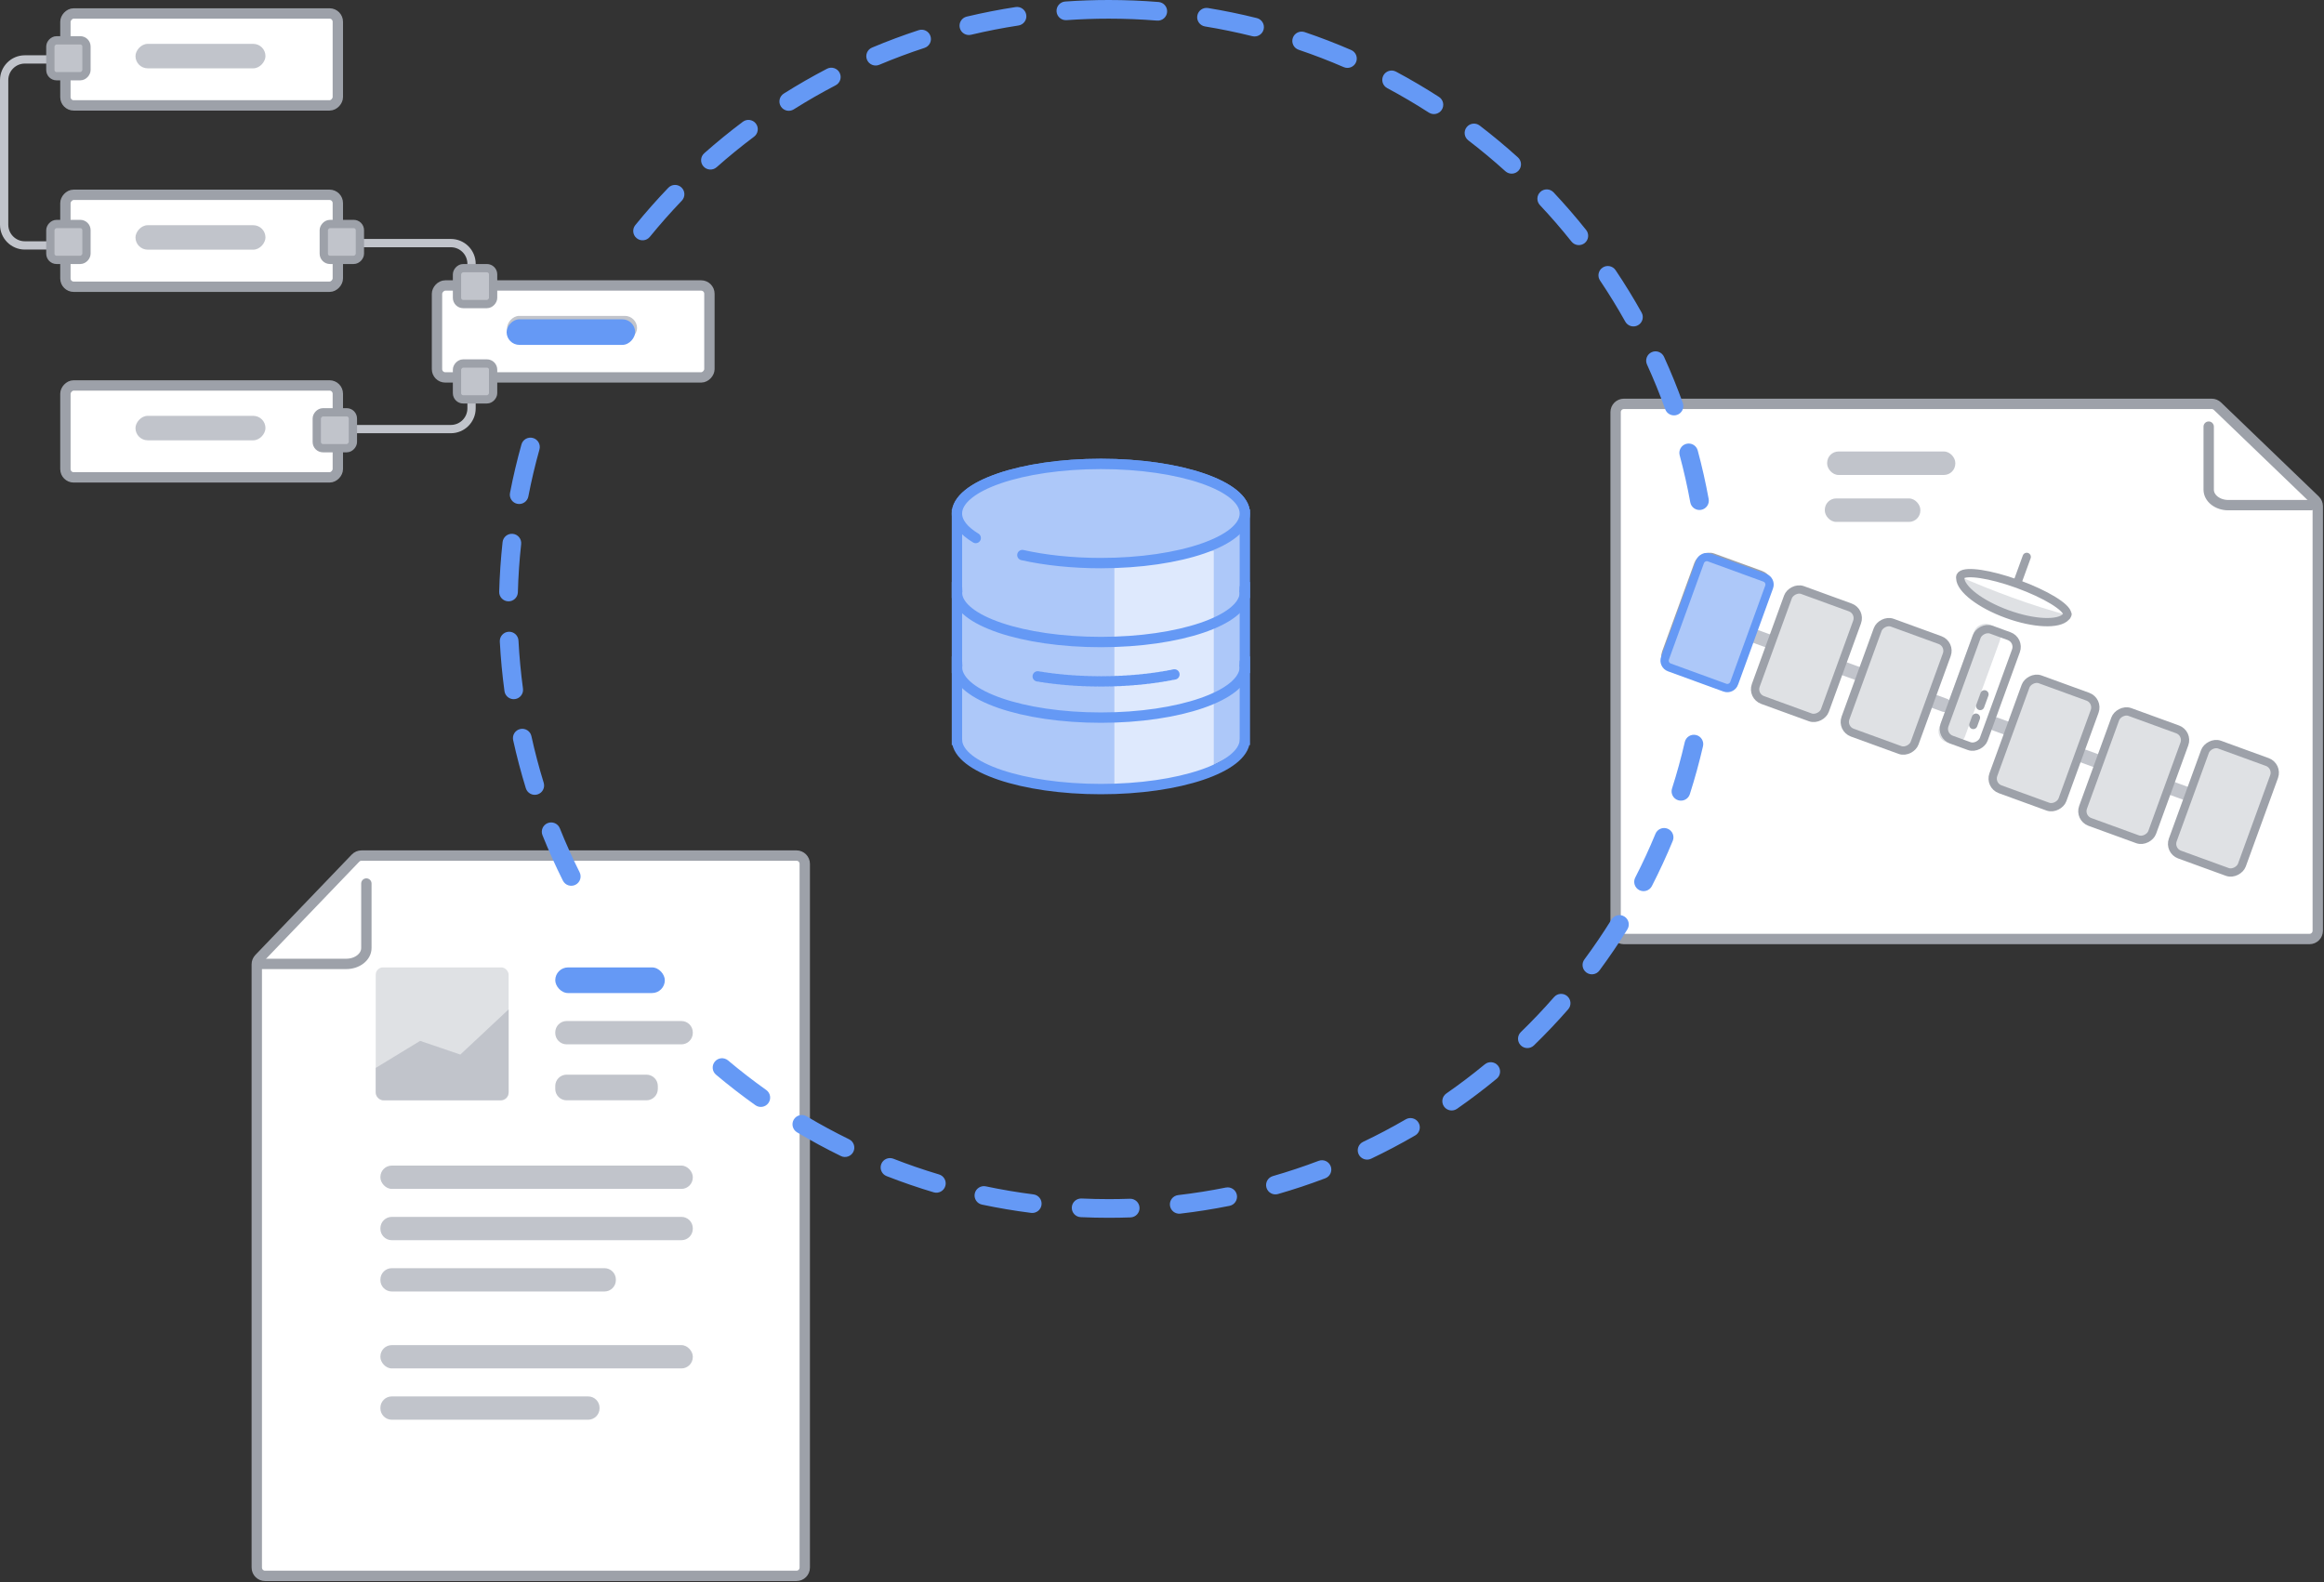 <?xml version="1.0" encoding="UTF-8"?>
<svg width="1122px" height="764px" viewBox="0 0 1122 764" version="1.1" xmlns="http://www.w3.org/2000/svg" xmlns:xlink="http://www.w3.org/1999/xlink">
    <rect x="0" y="0" width="1122" height="764" fill="#333333" stroke="none"/>
    <!-- Generator: Sketch 61.2 (89653) - https://sketch.com -->
    <title>Group 6</title>
    <desc>Created with Sketch.</desc>
    <g id="Page-1" stroke="none" stroke-width="1" fill="none" fill-rule="evenodd">
        <g id="OpenMBEE" transform="translate(-395, -222)">
            <g id="Group-6" transform="translate(397, 222)">
                <g id="Group-10">
                    <g id="Group-3" transform="translate(171.5, 118.5) scale(-1, 1) translate(-171.5, -118.5) translate(0, 4)">
                        <path d="M309.151,24.696 L333,24.696 C338.523,24.696 343,29.173 343,34.696 L343,104.5 C343,110.023 338.523,114.5 333,114.5 L309.151,114.5 L309.151,114.5" id="Rectangle-14-Copy-2" stroke="#C1C4CB" stroke-width="4"></path>
                        <path d="M117.342,113.377 L169.398,113.377 C174.921,113.377 179.398,117.855 179.398,123.377 L179.398,193.181 C179.398,198.704 174.921,203.181 169.398,203.181 L117.342,203.181 L117.342,203.181" id="Rectangle-14-Copy-3" stroke="#C1C4CB" stroke-width="4" transform="translate(148.37, 158.279) scale(-1, 1) translate(-148.37, -158.279) "></path>
                        <g id="model-node" transform="translate(179.398, 179.608)">
                            <rect id="Rectangle-6-Copy" stroke="#9DA1A9" stroke-width="5" fill="#FFFFFF" x="2.5" y="2.5" width="131.523" height="44.392" rx="4"></rect>
                            <rect id="Rectangle-4-Copy-3" fill="#C1C4CB" x="37.434" y="17.18" width="62.757" height="11.811" rx="5.906"></rect>
                        </g>
                        <g id="model-node" transform="translate(179.398, 87.559)">
                            <rect id="Rectangle-6-Copy" stroke="#9DA1A9" stroke-width="5" fill="#FFFFFF" x="2.5" y="2.5" width="131.523" height="44.392" rx="4"></rect>
                            <rect id="Rectangle-4-Copy-3" fill="#C1C4CB" x="37.434" y="17.18" width="62.757" height="11.811" rx="5.906"></rect>
                        </g>
                        <g id="model-node" transform="translate(179.398, -0)">
                            <rect id="Rectangle-6-Copy" stroke="#9DA1A9" stroke-width="5" fill="#FFFFFF" x="2.5" y="2.5" width="131.523" height="44.392" rx="4"></rect>
                            <rect id="Rectangle-4-Copy-3" fill="#C1C4CB" x="37.434" y="17.18" width="62.757" height="11.811" rx="5.906"></rect>
                        </g>
                        <g id="connection" transform="translate(301.253, 13.471)" fill="#C1C4CB" stroke="#9DA1A9" stroke-width="4">
                            <rect id="Rectangle-2" x="2" y="2" width="17.438" height="17.328" rx="3"></rect>
                        </g>
                        <g id="connection" transform="translate(301.253, 102.152)" fill="#C1C4CB" stroke="#9DA1A9" stroke-width="4">
                            <rect id="Rectangle-2" x="2" y="2" width="17.438" height="17.328" rx="3"></rect>
                        </g>
                        <g id="connection" transform="translate(169.243, 102.152)" fill="#C1C4CB" stroke="#9DA1A9" stroke-width="4">
                            <rect id="Rectangle-2" x="2" y="2" width="17.438" height="17.328" rx="3"></rect>
                        </g>
                        <g id="connection" transform="translate(172.628, 193.078)" fill="#C1C4CB" stroke="#9DA1A9" stroke-width="4">
                            <rect id="Rectangle-2" x="2" y="2" width="17.438" height="17.328" rx="3"></rect>
                        </g>
                        <g id="model-node" transform="translate(0, 131.338)">
                            <rect id="Rectangle-6-Copy" stroke="#9DA1A9" stroke-width="5" fill="#FFFFFF" x="2.5" y="2.5" width="131.523" height="44.392" rx="4"></rect>
                            <rect id="Rectangle-4-Copy-3" fill="#C1C4CB" x="37.434" y="17.18" width="62.757" height="11.811" rx="5.906"></rect>
                        </g>
                        <rect id="Rectangle-4-Copy-29" fill="#6599F5" x="38.362" y="150.176" width="62.056" height="12.348" rx="6.174"></rect>
                        <g id="connection" transform="translate(104.931, 123.48)" fill="#C1C4CB" stroke="#9DA1A9" stroke-width="4">
                            <rect id="Rectangle-2" x="2" y="2" width="17.438" height="17.328" rx="3"></rect>
                        </g>
                        <g id="connection" transform="translate(104.931, 169.505)" fill="#C1C4CB" stroke="#9DA1A9" stroke-width="4">
                            <rect id="Rectangle-2" x="2" y="2" width="17.438" height="17.328" rx="3"></rect>
                        </g>
                    </g>
                    <g id="Group" transform="translate(778, 195)">
                        <g id="FOLDY" transform="translate(169.495, 127) scale(-1, 1) translate(-169.495, -127) translate(0, -0)" stroke="#9DA1A9" stroke-width="5">
                            <path d="M51.209,0 L334.99,0 C337.199,-4.05812251e-16 338.99,1.791 338.99,4 L338.99,254.398 C338.99,256.607 337.199,258.398 334.99,258.398 L4,258.398 C1.791,258.398 2.705415e-16,256.607 0,254.398 L0,49.415 C-1.02138855e-15,48.327 0.443,47.286 1.227,46.532 L48.436,1.117 C49.181,0.4 50.175,1.07812855e-15 51.209,0 Z" id="Rectangle" fill="#FFFFFF" fill-rule="evenodd"></path>
                            <g id="Rectangle-13-Copy-2" transform="translate(3.291, 10.996)" stroke-linecap="round">
                                <path d="M49.368,0 L49.368,30.425 C49.368,34.557 45.13,37.905 39.903,37.905 L0,37.905"></path>
                            </g>
                        </g>
                        <g id="Group-4" transform="translate(179.5, 126.629) scale(-1, 1) translate(-179.5, -126.629) translate(11, 19.129)">
                            <g id="Group-8" transform="translate(168.597, 107.396) rotate(-20) translate(-168.597, -107.396) translate(10.097, 50.896)">
                                <g id="Rectangle-2-Copy-30" transform="translate(74.46, 82.1) rotate(180) translate(-74.46, -82.1) translate(0.384, 51.862)">
                                    <rect id="Rectangle-2-Copy-33" fill="#C1C4CB" x="0" y="27.489" width="109.743" height="6.597" rx="3.299"></rect>
                                    <rect id="Rectangle-2-Copy-31" stroke="#9DA1A9" stroke-width="4" fill="#DFE1E4" x="102.963" y="2" width="35.507" height="56.476" rx="5.5"></rect>
                                    <rect id="Rectangle-2-Copy-32" stroke="#9DA1A9" stroke-width="4" fill="#DFE1E4" x="56.871" y="2" width="35.507" height="56.476" rx="5.5"></rect>
                                    <rect id="Rectangle-2-Copy-34" stroke="#9DA1A9" stroke-width="4" fill="#DFE1E4" x="10.779" y="2" width="35.507" height="56.476" rx="5.5"></rect>
                                </g>
                                <rect id="Rectangle-2-Copy-21" fill="#DFE1E4" x="156.932" y="37.385" width="13.169" height="60.476" rx="5.5"></rect>
                                <g id="Rectangle-2-Copy-30" transform="translate(167.907, 50.58)">
                                    <rect id="Rectangle-2-Copy-33" fill="#C1C4CB" x="0" y="27.489" width="109.743" height="6.597" rx="3.299"></rect>
                                    <rect id="Rectangle-2-Copy-31" stroke="#9DA1A9" stroke-width="4" fill="#DFE1E4" x="102.963" y="2" width="35.507" height="56.476" rx="5.5"></rect>
                                    <rect id="Rectangle-2-Copy-32" stroke="#9DA1A9" stroke-width="4" fill="#DFE1E4" x="56.871" y="2" width="35.507" height="56.476" rx="5.5"></rect>
                                    <rect id="Rectangle-2-Copy-34" stroke="#9DA1A9" stroke-width="4" fill="#DFE1E4" x="10.779" y="2" width="35.507" height="56.476" rx="5.5"></rect>
                                </g>
                                <rect id="Rectangle-2-Copy-21" stroke="#9DA1A9" stroke-width="4" x="147.958" y="39.385" width="20.143" height="56.476" rx="5.5"></rect>
                                <line x1="158.578" y1="13.305" x2="158.578" y2="0.511" id="Line-9" stroke="#9DA1A9" stroke-width="4" stroke-linecap="round"></line>
                                <path d="M158.03,28.589 C168.131,28.589 177.727,25.866 186.818,20.42 C177.88,21.05 168.36,21.365 158.259,21.365 C148.157,21.365 138.402,20.939 128.993,20.088 C138.249,25.755 147.928,28.589 158.03,28.589 Z" id="Oval-4" fill="#DFE1E4"></path>
                                <g id="Group-7" transform="translate(130.594, 14.294)" stroke="#9DA1A9" stroke-linejoin="round" stroke-width="4">
                                    <path d="M27.913,0.001 C41.828,0.053 53.22,2.389 54.707,5.382 C54.816,5.405 54.871,5.444 54.871,5.498 C54.871,5.609 54.866,5.72 54.856,5.831 C54.866,5.907 54.871,5.977 54.871,6.048 C54.871,6.341 54.776,6.63 54.593,6.913 C52.69,11.708 41.256,15.394 27.436,15.394 C13.615,15.394 2.182,11.708 0.278,6.913 C0.095,6.63 0,6.341 0,6.048 C0,5.977 0.005,5.907 0.016,5.838 C0.005,5.72 7.98650035e-12,5.609 7.98650035e-12,5.498 C7.98650035e-12,5.48 0.041,5.471 0.123,5.472 C1.438,2.402 13.164,0 27.436,0 Z" id="Combined-Shape"></path>
                                </g>
                            </g>
                            <path d="M284.771,58.252 C282.839,58.253 281.274,59.819 281.273,61.75 L281.242,111.212 C281.242,111.215 281.242,111.215 281.242,111.217 C281.243,113.15 282.811,114.716 284.744,114.715 L313.26,114.697 C315.192,114.695 316.757,113.13 316.758,111.199 L316.789,61.736 C316.789,61.734 316.789,61.734 316.789,61.732 C316.788,59.799 315.22,58.233 313.287,58.234 L284.771,58.252 Z" id="Rectangle-2-Copy-31" stroke="#6599F5" stroke-width="4" fill="#ADC8F9" transform="translate(299.015, 86.474) rotate(-20) translate(-299.015, -86.474) "></path>
                        </g>
                        <line x1="173.735" y1="139.948" x2="177.024" y2="155.341" id="Line-10" stroke="#9DA1A9" stroke-width="4" stroke-linecap="round" stroke-dasharray="6,6" transform="translate(175.379, 147.645) scale(-1, 1) rotate(-8) translate(-175.379, -147.645) "></line>
                    </g>
                    <g id="Group-2" transform="translate(121, 413)">
                        <g id="FOLDY" transform="translate(131, 174) scale(-1, 1) rotate(-270) translate(-131, -174) translate(-42.896, 43.972)" stroke="#9DA1A9" stroke-width="5">
                            <path d="M52.495,0 L343.792,0 C346.001,-4.05812251e-16 347.792,1.791 347.792,4 L347.792,260.558 C347.792,262.767 346.001,264.558 343.792,264.558 L4,264.558 C1.791,264.558 2.705415e-16,262.767 0,260.558 L0,50.555 C-1.3338643e-16,49.465 0.444,48.423 1.23,47.669 L49.725,1.114 C50.47,0.399 51.462,-2.54402477e-16 52.495,0 Z" id="Rectangle" fill="#FFFFFF" fill-rule="evenodd"></path>
                            <g id="Rectangle-13-Copy-2" transform="translate(35.455, 27.582) scale(-1, 1) rotate(90) translate(-35.455, -27.582) translate(10.13, 5.629)" stroke-linecap="round">
                                <path d="M50.649,0 L50.649,31.151 C50.649,35.38 46.302,38.809 40.939,38.809 L0,38.809"></path>
                            </g>
                        </g>
                        <rect id="Rectangle-4-Copy-25" fill="#6599F5" x="145.069" y="54.104" width="52.9" height="12.384" rx="6.192"></rect>
                        <path d="M150.569,105.89 L189.093,105.89 C192.131,105.89 194.593,108.353 194.593,111.39 L194.593,112.774 C194.593,115.811 192.131,118.274 189.093,118.274 L150.569,118.274 C147.532,118.274 145.069,115.811 145.069,112.774 L145.069,111.39 C145.069,108.353 147.532,105.89 150.569,105.89 Z" id="Rectangle-2-Copy-19" fill="#C1C4CB"></path>
                        <path d="M150.569,79.997 L205.976,79.997 C209.014,79.997 211.476,82.46 211.476,85.497 L211.476,85.755 C211.476,88.793 209.014,91.255 205.976,91.255 L150.569,91.255 C147.532,91.255 145.069,88.793 145.069,85.755 L145.069,85.497 C145.069,82.46 147.532,79.997 150.569,79.997 Z" id="Rectangle-2-Copy-20" fill="#C1C4CB"></path>
                        <path d="M66.154,174.563 L205.976,174.563 C209.014,174.563 211.476,177.025 211.476,180.063 L211.476,180.321 C211.476,183.358 209.014,185.821 205.976,185.821 L66.154,185.821 C63.116,185.821 60.654,183.358 60.654,180.321 L60.654,180.063 C60.654,177.025 63.116,174.563 66.154,174.563 Z" id="Rectangle-2-Copy-24" fill="#C1C4CB"></path>
                        <path d="M66.154,261.248 L160.955,261.248 C163.992,261.248 166.455,263.71 166.455,266.748 L166.455,267.006 C166.455,270.043 163.992,272.506 160.955,272.506 L66.154,272.506 C63.116,272.506 60.654,270.043 60.654,267.006 L60.654,266.748 C60.654,263.71 63.116,261.248 66.154,261.248 Z" id="Rectangle-2-Copy-27" fill="#C1C4CB"></path>
                        <path d="M66.154,199.33 L168.833,199.33 C171.871,199.33 174.333,201.792 174.333,204.83 L174.333,205.088 C174.333,208.125 171.871,210.588 168.833,210.588 L66.154,210.588 C63.116,210.588 60.654,208.125 60.654,205.088 L60.654,204.83 C60.654,201.792 63.116,199.33 66.154,199.33 Z" id="Rectangle-2-Copy-25" fill="#C1C4CB"></path>
                        <rect id="Rectangle-2-Copy-26" fill="#C1C4CB" x="60.654" y="149.796" width="150.823" height="11.258" rx="5.5"></rect>
                        <g id="Group-9" transform="translate(58.403, 54.104)">
                            <rect id="Rectangle-2-Copy-23" fill="#DFE1E4" x="0" y="0" width="64.156" height="64.169" rx="3.5"></rect>
                            <path d="M0.369,48.309 L21.426,35.474 L40.837,42.086 L64.156,20.264 L64.156,60.169 C64.156,62.379 62.365,64.169 60.156,64.169 L4,64.169 C1.791,64.169 2.705415e-16,62.379 0,60.169 L0,48.494 L0,48.494" id="Line" fill="#C1C4CB"></path>
                        </g>
                        <rect id="Rectangle-2-Copy-28" fill="#C1C4CB" x="60.654" y="236.481" width="150.823" height="11.258" rx="5.5"></rect>
                    </g>
                    <path d="M557.332,0.966 C559.816,1.166 561.667,3.339 561.466,5.82 C561.265,8.3 559.089,10.148 556.605,9.948 C548.883,9.325 541.11,9.011 533.299,9.011 C530.807,9.011 528.787,6.994 528.787,4.506 C528.787,2.017 530.807,0 533.299,0 C541.353,0 549.368,0.323 557.332,0.966 Z M604.784,8.728 C607.202,9.33 608.673,11.775 608.07,14.19 C607.467,16.604 605.018,18.073 602.6,17.471 C595.071,15.596 587.454,14.026 579.764,12.769 C577.305,12.367 575.637,10.05 576.04,7.595 C576.443,5.139 578.763,3.474 581.222,3.876 C589.156,5.173 597.015,6.792 604.784,8.728 Z M650.323,24.143 C652.609,25.133 653.658,27.786 652.667,30.069 C651.676,32.352 649.019,33.4 646.732,32.41 C639.603,29.323 632.344,26.528 624.974,24.033 C622.614,23.234 621.349,20.675 622.149,18.319 C622.949,15.962 625.511,14.699 627.871,15.498 C635.476,18.073 642.966,20.957 650.323,24.143 Z M692.72,46.791 C694.814,48.14 695.416,50.929 694.064,53.02 C692.713,55.111 689.921,55.712 687.827,54.363 C681.291,50.151 674.585,46.207 667.726,42.543 C665.529,41.369 664.7,38.639 665.876,36.444 C667.051,34.25 669.785,33.423 671.983,34.597 C679.059,38.377 685.977,42.446 692.72,46.791 Z M730.84,76 C732.687,77.671 732.829,80.52 731.156,82.365 C729.484,84.209 726.63,84.351 724.783,82.681 C719.019,77.469 713.046,72.493 706.878,67.767 C704.901,66.252 704.528,63.424 706.045,61.45 C707.562,59.475 710.395,59.103 712.372,60.618 C718.733,65.493 724.895,70.625 730.84,76 Z M763.772,111.043 C765.324,112.99 765.001,115.825 763.051,117.375 C761.102,118.924 758.263,118.602 756.711,116.655 C751.867,110.578 746.777,104.7 741.454,99.035 C739.749,97.22 739.84,94.369 741.657,92.666 C743.474,90.963 746.329,91.054 748.035,92.869 C753.525,98.711 758.775,104.775 763.772,111.043 Z M790.549,150.913 C791.764,153.086 790.984,155.831 788.808,157.044 C786.632,158.256 783.884,157.478 782.669,155.305 C778.879,148.525 774.813,141.902 770.481,135.453 C769.093,133.386 769.645,130.587 771.715,129.201 C773.784,127.815 776.587,128.366 777.976,130.433 C782.444,137.086 786.639,143.918 790.549,150.913 Z M810.435,194.541 C811.278,196.883 810.061,199.463 807.716,200.305 C805.37,201.147 802.786,199.931 801.943,197.589 C799.311,190.276 796.38,183.08 793.159,176.017 C792.126,173.752 793.127,171.08 795.395,170.049 C797.663,169.017 800.339,170.017 801.371,172.282 C804.695,179.57 807.719,186.995 810.435,194.541 Z M822.926,240.934 C823.373,243.382 821.748,245.728 819.296,246.175 C816.845,246.621 814.495,244.998 814.048,242.55 C812.651,234.895 810.942,227.318 808.927,219.832 C808.28,217.429 809.706,214.957 812.113,214.311 C814.52,213.665 816.995,215.09 817.642,217.493 C819.721,225.217 821.484,233.036 822.926,240.934 Z M813.831,383.462 C813.073,385.832 810.535,387.141 808.161,386.385 C805.787,385.628 804.476,383.093 805.234,380.722 C807.594,373.336 809.651,365.848 811.4,358.271 C811.96,355.846 814.382,354.333 816.81,354.892 C819.238,355.451 820.753,357.87 820.194,360.295 C818.389,368.113 816.266,375.84 813.831,383.462 Z M795.504,427.838 C794.368,430.052 791.649,430.928 789.431,429.794 C787.213,428.66 786.336,425.945 787.472,423.73 C791.015,416.822 794.274,409.769 797.239,402.589 C798.19,400.289 800.827,399.193 803.131,400.142 C805.435,401.09 806.532,403.725 805.582,406.025 C802.522,413.434 799.159,420.71 795.504,427.838 Z M770.18,468.616 C768.699,470.617 765.874,471.04 763.87,469.56 C761.866,468.081 761.443,465.259 762.924,463.259 C767.548,457.013 771.916,450.582 776.015,443.982 C777.328,441.867 780.11,441.216 782.227,442.527 C784.345,443.839 784.997,446.616 783.684,448.731 C779.456,455.54 774.95,462.174 770.18,468.616 Z M738.544,504.78 C736.757,506.515 733.901,506.475 732.163,504.691 C730.426,502.907 730.466,500.055 732.252,498.32 C737.827,492.906 743.18,487.267 748.296,481.42 C749.935,479.546 752.786,479.354 754.662,480.991 C756.539,482.628 756.731,485.475 755.091,487.349 C749.815,493.38 744.294,499.196 738.544,504.78 Z M701.426,535.378 C699.381,536.801 696.569,536.299 695.144,534.257 C693.719,532.215 694.222,529.407 696.266,527.984 C702.646,523.545 708.842,518.847 714.84,513.904 C716.762,512.32 719.606,512.592 721.192,514.511 C722.778,516.43 722.506,519.27 720.584,520.854 C714.398,525.953 708.006,530.799 701.426,535.378 Z M659.962,559.475 C657.713,560.547 655.019,559.595 653.946,557.349 C652.873,555.104 653.826,552.414 656.074,551.342 C663.093,547.997 669.97,544.366 676.689,540.459 C678.842,539.207 681.605,539.935 682.858,542.086 C684.112,544.236 683.383,546.995 681.23,548.247 C674.298,552.277 667.203,556.023 659.962,559.475 Z M615.012,576.527 C612.617,577.217 610.117,575.837 609.426,573.446 C608.736,571.055 610.117,568.558 612.512,567.869 C619.991,565.715 627.368,563.258 634.629,560.503 C636.959,559.619 639.565,560.789 640.45,563.115 C641.335,565.441 640.164,568.043 637.834,568.927 C630.342,571.77 622.729,574.306 615.012,576.527 Z M567.841,585.997 C565.366,586.286 563.125,584.517 562.836,582.045 C562.547,579.574 564.319,577.336 566.794,577.047 C574.538,576.143 582.22,574.925 589.825,573.4 C592.268,572.91 594.647,574.49 595.138,576.93 C595.628,579.369 594.046,581.745 591.603,582.235 C583.756,583.809 575.831,585.065 567.841,585.997 Z M519.755,587.694 C517.266,587.582 515.339,585.475 515.452,582.989 C515.565,580.503 517.674,578.58 520.164,578.692 C524.529,578.89 528.908,578.989 533.299,578.989 C536.703,578.989 540.1,578.929 543.49,578.81 C545.98,578.723 548.07,580.668 548.157,583.155 C548.244,585.642 546.296,587.729 543.806,587.816 C540.311,587.939 536.809,588 533.299,588 C528.772,588 524.256,587.898 519.755,587.694 Z M472.084,581.635 C469.646,581.12 468.087,578.729 468.603,576.295 C469.119,573.86 471.513,572.304 473.951,572.819 C481.537,574.421 489.201,575.715 496.931,576.697 C499.403,577.011 501.152,579.266 500.838,581.735 C500.524,584.204 498.265,585.95 495.793,585.636 C487.818,584.624 479.91,583.288 472.084,581.635 Z M426.029,567.874 C423.709,566.967 422.564,564.353 423.472,562.036 C424.38,559.719 426.998,558.576 429.318,559.483 C436.551,562.31 443.902,564.841 451.357,567.068 C453.744,567.781 455.101,570.292 454.386,572.676 C453.672,575.06 451.157,576.415 448.77,575.701 C441.078,573.403 433.492,570.791 426.029,567.874 Z M382.807,546.74 C380.666,545.467 379.965,542.701 381.24,540.563 C382.516,538.426 385.285,537.725 387.426,538.999 C394.106,542.974 400.947,546.675 407.932,550.091 C410.17,551.186 411.096,553.885 410,556.12 C408.903,558.355 406.201,559.279 403.963,558.184 C396.756,554.659 389.698,550.841 382.807,546.74 Z M343.679,518.911 C341.774,517.307 341.531,514.464 343.137,512.562 C344.743,510.659 347.589,510.416 349.495,512.02 C355.444,517.026 361.594,521.789 367.931,526.296 C369.96,527.739 370.434,530.553 368.988,532.58 C367.543,534.607 364.725,535.079 362.696,533.636 C356.16,528.988 349.816,524.075 343.679,518.911 Z M259.901,403.287 C258.974,400.977 260.098,398.354 262.411,397.429 C264.724,396.503 267.351,397.626 268.278,399.936 C271.171,407.146 274.358,414.232 277.832,421.175 C278.945,423.401 278.041,426.107 275.811,427.219 C273.582,428.331 270.872,427.428 269.758,425.202 C266.175,418.038 262.886,410.727 259.901,403.287 Z M245.743,357.365 C245.209,354.934 246.748,352.531 249.182,351.997 C251.616,351.463 254.023,353.001 254.557,355.431 C256.229,363.028 258.21,370.54 260.494,377.951 C261.227,380.329 259.89,382.851 257.509,383.583 C255.127,384.315 252.602,382.98 251.869,380.602 C249.512,372.955 247.468,365.204 245.743,357.365 Z M239.304,309.777 C239.172,307.292 241.083,305.171 243.571,305.039 C246.06,304.908 248.184,306.816 248.315,309.301 C248.728,317.083 249.454,324.816 250.491,332.487 C250.824,334.953 249.093,337.222 246.623,337.555 C244.154,337.888 241.881,336.159 241.548,333.692 C240.479,325.78 239.729,317.803 239.304,309.777 Z M240.638,261.754 C240.908,259.281 243.136,257.494 245.613,257.764 C248.09,258.034 249.879,260.258 249.609,262.732 C248.768,270.425 248.238,278.175 248.022,285.969 C247.954,288.457 245.878,290.417 243.387,290.348 C240.896,290.28 238.933,288.207 239.002,285.72 C239.224,277.682 239.771,269.69 240.638,261.754 Z M249.75,214.602 C250.421,212.206 252.911,210.807 255.311,211.478 C257.711,212.148 259.112,214.635 258.44,217.031 C256.347,224.499 254.56,232.062 253.084,239.705 C252.612,242.148 250.245,243.747 247.799,243.276 C245.352,242.805 243.751,240.442 244.223,237.998 C245.746,230.113 247.59,222.309 249.75,214.602 Z M320.646,90.674 C322.37,88.877 325.226,88.815 327.025,90.537 C328.825,92.258 328.887,95.11 327.163,96.907 C321.784,102.516 316.635,108.341 311.729,114.367 C310.158,116.298 307.316,116.591 305.382,115.021 C303.449,113.452 303.155,110.614 304.727,108.683 C309.786,102.468 315.098,96.459 320.646,90.674 Z M356.63,58.795 C358.623,57.3 361.451,57.701 362.948,59.691 C364.445,61.681 364.043,64.505 362.05,66 C355.833,70.664 349.808,75.58 343.99,80.734 C342.126,82.385 339.274,82.215 337.62,80.353 C335.966,78.492 336.137,75.644 338.001,73.992 C344.002,68.676 350.217,63.606 356.63,58.795 Z M397.257,33.202 C399.466,32.051 402.192,32.906 403.345,35.112 C404.498,37.318 403.642,40.04 401.433,41.191 C394.537,44.785 387.793,48.66 381.216,52.805 C379.108,54.132 376.322,53.503 374.992,51.398 C373.662,49.294 374.292,46.511 376.4,45.183 C383.185,40.908 390.143,36.91 397.257,33.202 Z M441.53,14.565 C443.898,13.79 446.447,15.078 447.223,17.443 C447.999,19.808 446.709,22.353 444.341,23.128 C436.946,25.548 429.661,28.27 422.502,31.284 C420.206,32.251 417.56,31.176 416.591,28.883 C415.623,26.59 416.7,23.948 418.996,22.981 C426.383,19.87 433.9,17.062 441.53,14.565 Z M488.326,3.409 C490.789,3.032 493.092,4.72 493.469,7.18 C493.847,9.64 492.156,11.939 489.693,12.317 C481.99,13.496 474.358,14.987 466.81,16.786 C464.386,17.363 461.953,15.869 461.374,13.449 C460.796,11.028 462.292,8.598 464.716,8.02 C472.503,6.165 480.378,4.626 488.326,3.409 Z M533.284,3.67798529e-07 C535.776,-0 537.796,2.017 537.796,4.506 C537.796,6.994 535.776,9.011 533.284,9.011 C526.46,9.012 519.666,9.251 512.909,9.727 C510.423,9.903 508.265,8.032 508.09,5.55 C507.915,3.068 509.787,0.914 512.273,0.738 C519.242,0.247 526.248,0 533.284,3.67798529e-07 Z" id="Oval" fill="#6599F5" fill-rule="nonzero"></path>
                    <g id="Group-5" transform="translate(879, 218)" fill="#C1C4CB">
                        <rect id="Rectangle-2-Copy-32" x="1.125" y="0" width="61.875" height="11.333" rx="5.5"></rect>
                        <rect id="Rectangle-2-Copy-34" x="0" y="22.667" width="46.125" height="11.333" rx="5.5"></rect>
                    </g>
                </g>
                <g id="Group-14-Copy-2" transform="translate(460, 224)">
                    <polygon id="Path" fill="#ADC8F9" fill-rule="nonzero" points="0 20 140 20 140 137 110.5 152.5 76.5 156.5 34.5 152.5 15 148 0 137"></polygon>
                    <polygon id="Path" fill-opacity="0.6" fill="#FFFFFF" fill-rule="nonzero" points="76 42 124 42 124 149 76 156"></polygon>
                    <path d="M139,94.943 C139,95.106 138.995,95.269 138.986,95.431 L139,95.432 L139,133.545 L138.986,133.546 C138.23,146.544 107.41,157 69.5,157 C31.59,157 0.77,146.544 0.014,133.546 L0,133.545 L0,95.432 L0.014,95.431 C0.005,95.269 0,95.106 0,94.943" id="Path" stroke="#6599F5" stroke-width="5"></path>
                    <path d="M139,59 C139,59.167 138.995,59.334 138.986,59.5 L139,59.5 L139,98.5 L138.986,98.5 C138.23,111.8 107.409,122.5 69.5,122.5 C31.59,122.5 0.77,111.8 0.014,98.5 L0,98.5 L0,59.5 L0.014,59.5 C0.005,59.334 0,59.167 0,59" id="Path" stroke="#6599F5" stroke-width="5"></path>
                    <path d="M69.5,0 C107.884,0 139,10.72 139,23.943 C139,24.106 138.995,24.269 138.986,24.431 L139,24.432 L139,62.545 L138.986,62.546 C138.23,75.543 107.41,86 69.5,86 C31.59,86 0.77,75.543 0.014,62.546 L0,62.545 L0,24.432 L0.014,24.431 C0.005,24.269 0,24.106 0,23.943 C0,10.72 31.116,0 69.5,0 Z" id="Path" stroke="#6599F5" stroke-width="5"></path>
                    <path d="M105,101.645 C94.61,103.776 82.47,105 69.5,105 C58.559,105 48.208,104.129 39,102.577" id="Path" stroke="#6599F5" stroke-width="5" stroke-linecap="round" stroke-dasharray="1"></path>
                    <path d="M31.59,44.014 C42.492,46.463 55.514,47.886 69.5,47.886 C107.884,47.886 139,37.167 139,23.943 C139,10.72 107.884,0 69.5,0 C31.116,0 0,10.72 0,23.943 C0,28.247 3.296,32.285 9.065,35.775" id="Path" fill="#ADC8F9"></path>
                    <path d="M31.59,44.014 C42.492,46.463 55.514,47.886 69.5,47.886 C107.884,47.886 139,37.167 139,23.943 C139,10.72 107.884,0 69.5,0 C31.116,0 0,10.72 0,23.943 C0,28.247 3.296,32.285 9.065,35.775" id="Path" stroke="#6599F5" stroke-width="5" stroke-linecap="round"></path>
                </g>
            </g>
        </g>
    </g>
</svg>